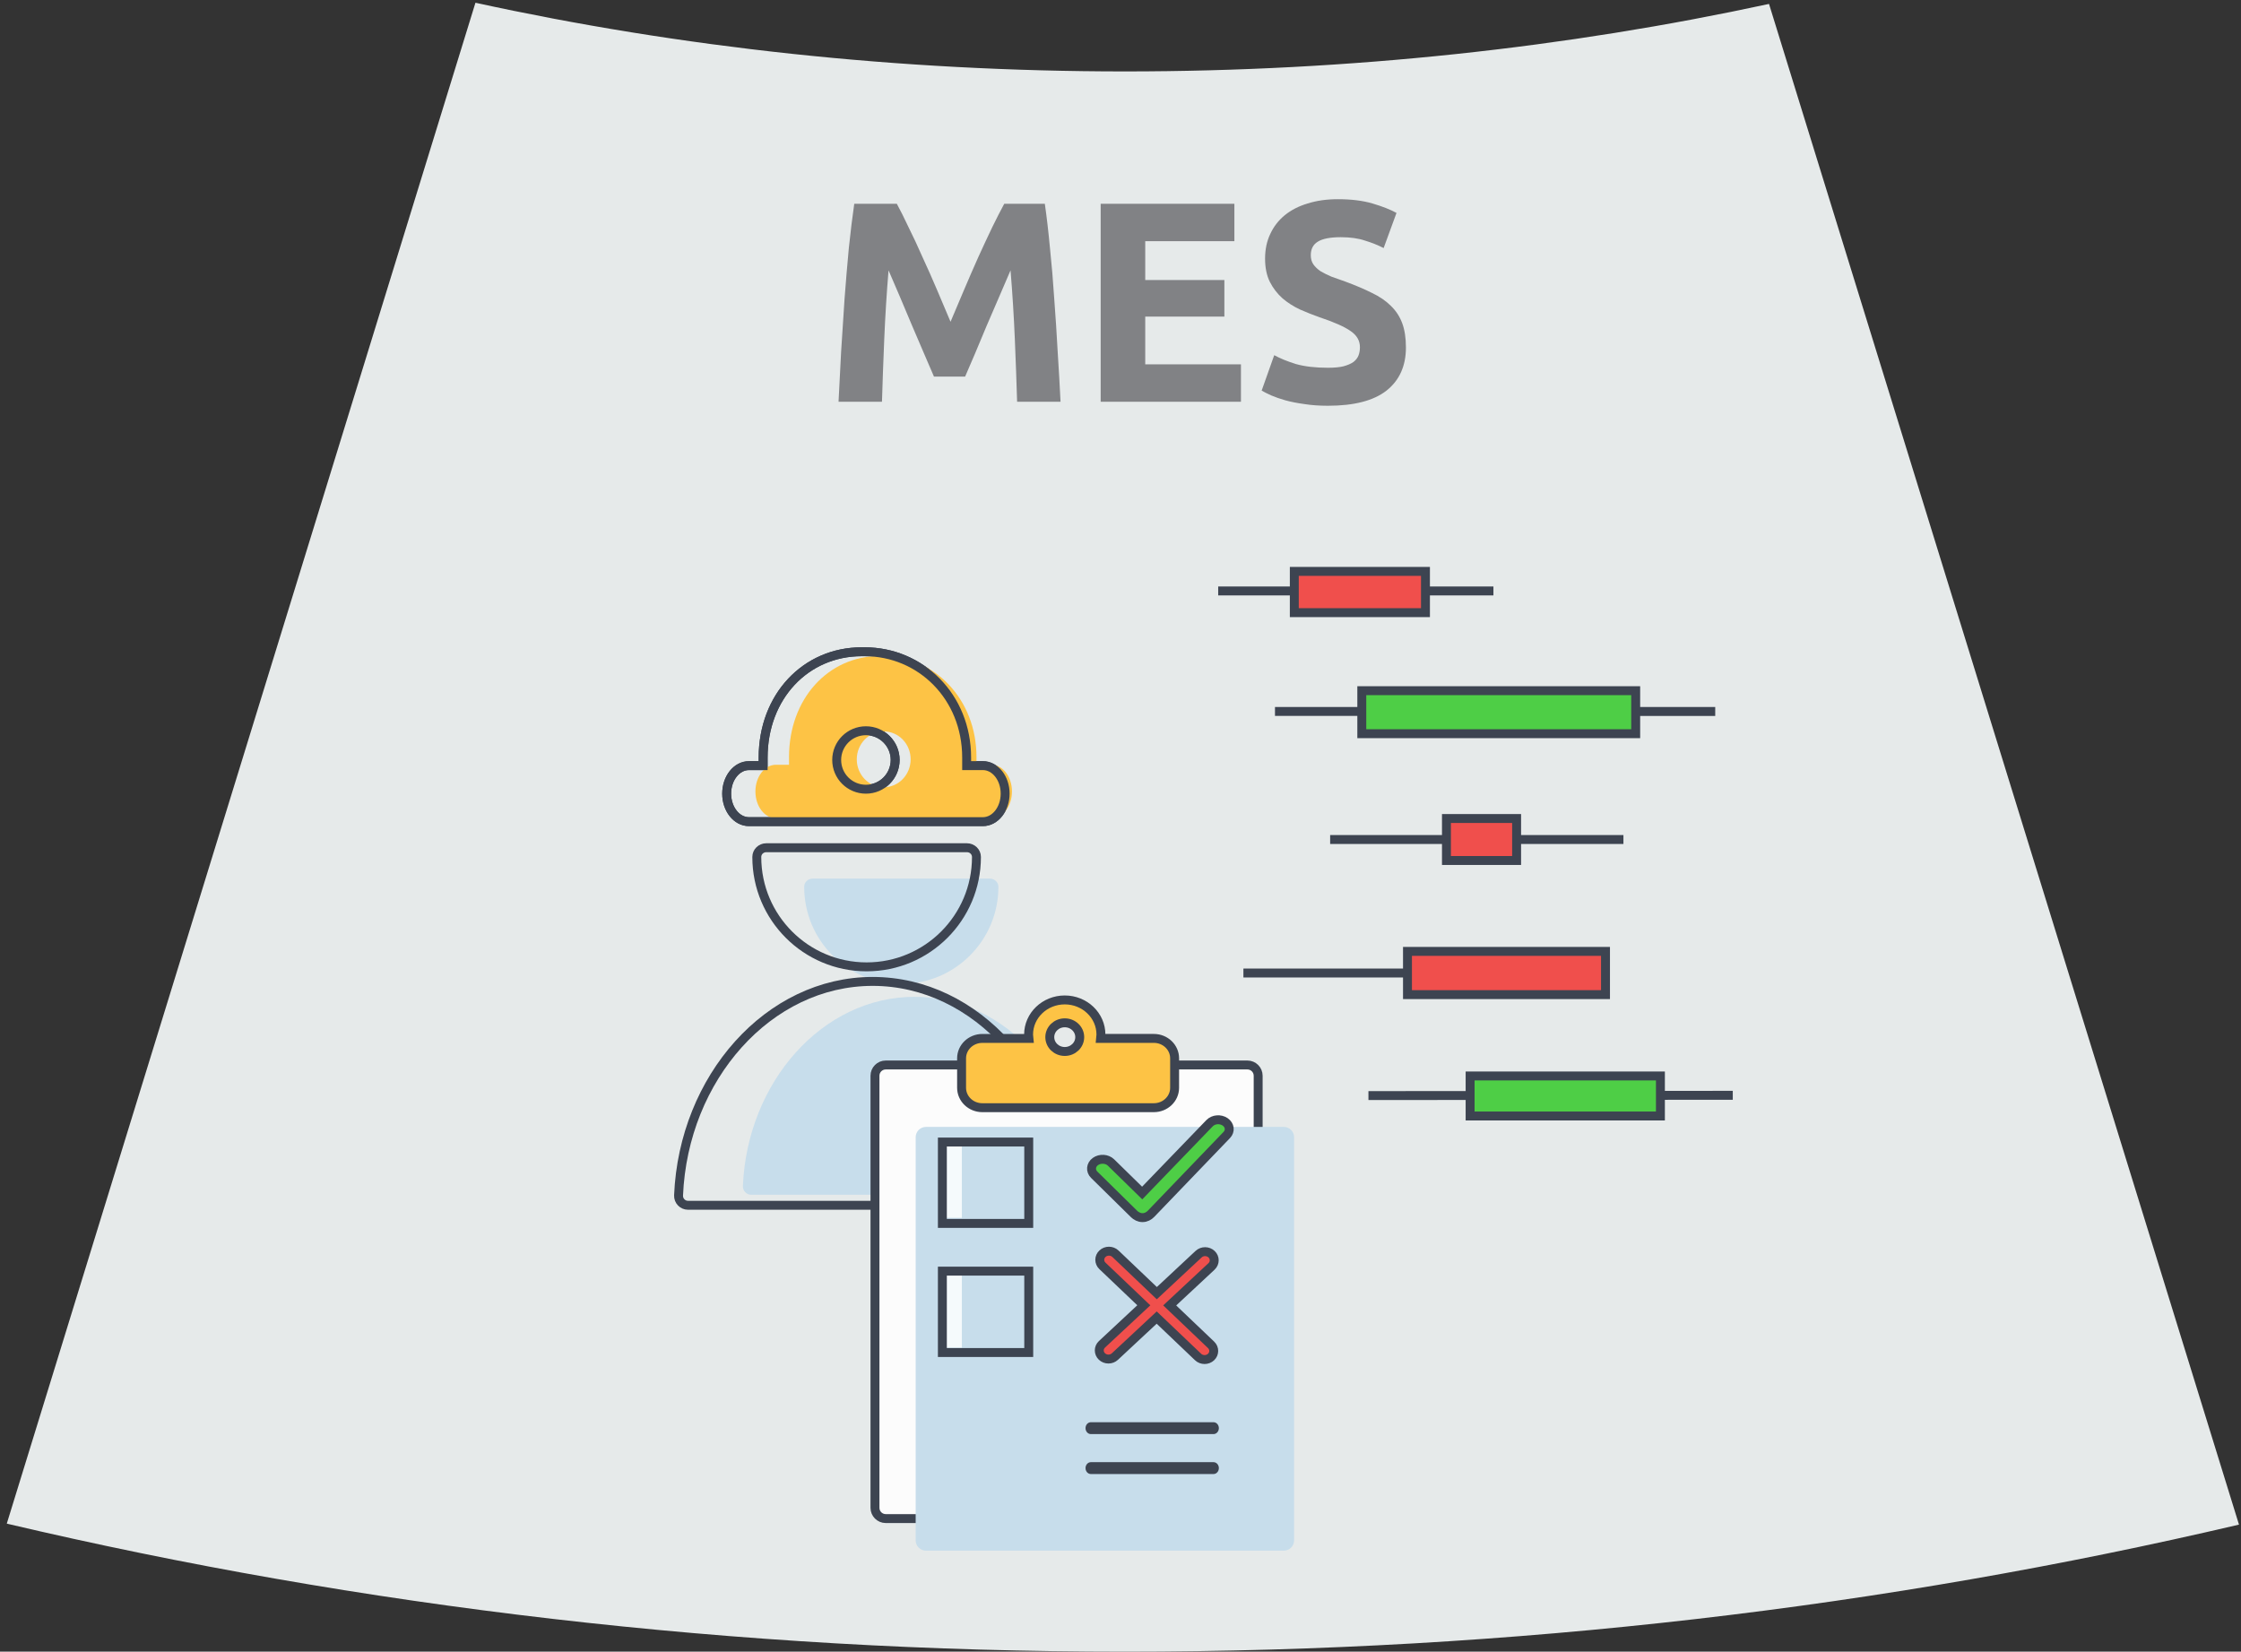 <svg width="251" height="185" viewBox="0 0 251 185" fill="none" xmlns="http://www.w3.org/2000/svg">
<rect x="0" y="0" width="251" height="185" fill="#333333" stroke="none"/>
<path fill-rule="evenodd" clip-rule="evenodd" d="M250.774 170.769C211.319 180.021 169.42 185 126.001 185C82.409 185 40.351 179.982 0.76 170.659L53.252 0.307C76.099 5.296 100.563 8 126.001 8C151.211 8 175.465 5.344 198.136 0.44L250.774 170.769Z" fill="#E6EAEA"/>
<path d="M91.004 98.415C90.496 98.415 90.072 98.821 90.072 99.326C90.072 99.329 90.072 99.333 90.072 99.335C90.072 105.343 94.942 110.211 100.948 110.211C106.954 110.211 111.824 105.341 111.824 99.335C111.824 99.333 111.824 99.329 111.824 99.326C111.824 98.821 111.398 98.415 110.892 98.415H91.004Z" fill="#C7DDEB"/>
<path d="M102.427 111.652C92.113 111.652 83.695 121.206 83.207 132.846C83.185 133.378 83.609 133.823 84.141 133.823H120.715C121.247 133.823 121.671 133.378 121.649 132.846C121.156 121.206 112.74 111.652 102.427 111.652Z" fill="#C7DDEB"/>
<path d="M85.817 94.953C85.243 94.953 84.764 95.411 84.764 95.984C84.764 95.989 84.764 95.991 84.764 95.995C84.764 102.789 90.272 108.296 97.066 108.296C103.858 108.296 109.366 102.789 109.366 95.995C109.366 95.991 109.366 95.989 109.366 95.984C109.366 95.411 108.886 94.953 108.313 94.953H85.817Z" stroke="#3D4451" stroke-miterlimit="10"/>
<path d="M97.74 109.926C86.076 109.926 76.555 120.73 76.001 133.895C75.975 134.496 76.455 135 77.056 135H118.423C119.024 135 119.504 134.496 119.478 133.895C118.922 120.73 109.404 109.926 97.74 109.926Z" stroke="#3D4451" stroke-miterlimit="10"/>
<path d="M110.087 85.756H108.268V84.855C108.268 78.026 103.117 73 96.829 73H96.519C90.231 73 85.474 78.026 85.474 84.855V85.756H83.884C82.506 85.756 81.39 87.161 81.39 88.894C81.39 90.626 82.506 92.031 83.884 92.031H85.133H108.213H110.085C111.464 92.031 112.58 90.626 112.58 88.894C112.582 87.163 111.464 85.756 110.087 85.756ZM96.986 88.398C95.177 88.398 93.712 86.933 93.712 85.122C93.712 83.313 95.177 81.848 96.986 81.848C98.794 81.848 100.262 83.313 100.262 85.122C100.26 86.931 98.794 88.398 96.986 88.398Z" stroke="#3D4451" stroke-miterlimit="10"/>
<path d="M111.045 85.659H109.369V84.799C109.369 78.276 104.625 73.476 98.834 73.476H98.548C92.755 73.476 88.373 78.276 88.373 84.799V85.659H86.91C85.639 85.659 84.61 87 84.61 88.655C84.61 90.309 85.639 91.651 86.91 91.651H88.058H109.319H111.043C112.313 91.651 113.343 90.309 113.343 88.655C113.345 87 112.313 85.659 111.045 85.659ZM98.978 88.179C97.312 88.179 95.962 86.779 95.962 85.051C95.962 83.324 97.312 81.922 98.978 81.922C100.645 81.922 101.996 83.322 101.996 85.051C101.993 86.779 100.643 88.179 98.978 88.179Z" fill="#FDC345"/>
<path d="M110.087 85.756H108.268V84.855C108.268 78.026 103.117 73 96.829 73H96.519C90.231 73 85.474 78.026 85.474 84.855V85.756H83.884C82.506 85.756 81.39 87.161 81.39 88.894C81.39 90.626 82.506 92.031 83.884 92.031H85.133H108.213H110.085C111.464 92.031 112.58 90.626 112.58 88.894C112.582 87.163 111.464 85.756 110.087 85.756ZM96.986 88.398C95.177 88.398 93.712 86.933 93.712 85.122C93.712 83.313 95.177 81.848 96.986 81.848C98.794 81.848 100.262 83.313 100.262 85.122C100.26 86.931 98.794 88.398 96.986 88.398Z" stroke="#3D4451" stroke-miterlimit="10"/>
<path d="M99.205 170.093H139.714C140.38 170.093 140.919 169.553 140.919 168.887V120.492C140.919 119.826 140.38 119.287 139.714 119.287H99.205C98.539 119.287 98 119.826 98 120.492V168.887C98 169.553 98.539 170.093 99.205 170.093Z" fill="#FCFCFC" stroke="#3D4451" stroke-miterlimit="10"/>
<path d="M103.715 173.686H143.787C144.427 173.686 144.945 173.168 144.945 172.529V127.38C144.945 126.741 144.427 126.223 143.787 126.223H103.715C103.076 126.223 102.558 126.741 102.558 127.38V172.529C102.558 173.168 103.076 173.686 103.715 173.686Z" fill="#C7DDEB"/>
<path d="M127.937 136.383C127.585 136.378 127.251 136.202 127.019 135.975L122.558 131.583C122.11 131.145 122.168 130.475 122.688 130.101C123.206 129.726 123.989 129.773 124.437 130.209L127.929 133.628L135.477 125.806C135.908 125.358 136.69 125.292 137.22 125.657C137.753 126.023 137.834 126.679 137.404 127.125L128.92 135.955C128.689 136.196 128.343 136.389 127.975 136.382C127.964 136.383 127.95 136.383 127.937 136.383Z" fill="#4ECE46" stroke="#3D4451" stroke-miterlimit="10"/>
<path d="M107.731 128.299H105.729V136.407H107.731V128.299Z" fill="#F5FAFC"/>
<path d="M107.731 142.842H105.729V150.95H107.731V142.842Z" fill="#F5FAFC"/>
<path d="M131.011 146.217L135.694 141.849C136.097 141.473 136.1 140.862 135.701 140.482C135.303 140.103 134.654 140.099 134.251 140.475L129.568 144.843L124.934 140.429C124.535 140.05 123.886 140.046 123.483 140.422C123.081 140.798 123.078 141.409 123.476 141.789L128.11 146.203L123.427 150.571C123.024 150.947 123.021 151.558 123.42 151.938C123.62 152.13 123.885 152.225 124.149 152.225C124.41 152.225 124.67 152.133 124.87 151.947L129.554 147.579L134.188 151.993C134.387 152.185 134.652 152.28 134.917 152.28C135.177 152.28 135.438 152.187 135.638 152.002C136.041 151.626 136.043 151.015 135.645 150.634L131.011 146.217Z" fill="#F04F4C" stroke="#3D4451" stroke-miterlimit="10"/>
<path d="M115.222 127.917H105.549V137.032H115.222V127.917Z" stroke="#3D4451" stroke-miterlimit="10"/>
<path d="M115.222 142.377H105.549V151.493H115.222V142.377Z" stroke="#3D4451" stroke-miterlimit="10"/>
<path d="M135.92 160.629H122.18C121.851 160.629 121.583 160.331 121.583 159.964C121.583 159.597 121.851 159.3 122.18 159.3H135.92C136.25 159.3 136.517 159.598 136.517 159.964C136.517 160.331 136.25 160.629 135.92 160.629Z" fill="#3D4451"/>
<path d="M135.92 165.104H122.18C121.851 165.104 121.583 164.805 121.583 164.439C121.583 164.072 121.851 163.774 122.18 163.774H135.92C136.25 163.774 136.517 164.073 136.517 164.439C136.517 164.805 136.25 165.104 135.92 165.104Z" fill="#3D4451"/>
<path d="M129.236 116.31H123.283C123.3 116.168 123.308 116.024 123.308 115.879C123.308 113.736 121.493 112 119.256 112C117.018 112 115.205 113.738 115.205 115.881C115.205 116.027 115.213 116.171 115.23 116.312H110.027C108.743 116.312 107.701 117.308 107.701 118.539V121.844C107.701 123.074 108.743 124.071 110.027 124.071L129.235 124.07C130.519 124.07 131.561 123.073 131.561 121.842V118.538C131.561 117.307 130.52 116.31 129.236 116.31ZM119.257 117.773C118.331 117.773 117.58 117.055 117.58 116.168C117.58 115.281 118.331 114.563 119.257 114.563C120.184 114.563 120.934 115.281 120.934 116.168C120.934 117.055 120.184 117.773 119.257 117.773Z" fill="#FDC345" stroke="#3D4451" stroke-miterlimit="10"/>
<path d="M166.769 66.191L136.942 66.191" stroke="#3D4451" stroke-miterlimit="10" stroke-linecap="square"/>
<path d="M191.612 79.69L143.302 79.689" stroke="#3D4451" stroke-miterlimit="10" stroke-linecap="square"/>
<path d="M181.33 94.032L149.482 94.032" stroke="#3D4451" stroke-miterlimit="10" stroke-linecap="square"/>
<path d="M177.423 108.985L139.766 108.985" stroke="#3D4451" stroke-miterlimit="10" stroke-linecap="square"/>
<path d="M193.578 122.682L153.77 122.713" stroke="#3D4451" stroke-miterlimit="10" stroke-linecap="square"/>
<path d="M159.657 68.622L159.657 64L144.967 64L144.967 68.622L159.657 68.622Z" fill="#F04F4C" stroke="#3D4451" stroke-miterlimit="10"/>
<path d="M183.204 82.18L183.204 77.362L152.527 77.362L152.527 82.18L183.204 82.18Z" fill="#4ECE46" stroke="#3D4451" stroke-miterlimit="10"/>
<path d="M169.866 96.382L169.866 91.68L162.008 91.68L162.008 96.382L169.866 96.382Z" fill="#F04F4C" stroke="#3D4451" stroke-miterlimit="10"/>
<path d="M179.822 111.405L179.822 106.563L157.643 106.563L157.643 111.405L179.822 111.405Z" fill="#F04F4C" stroke="#3D4451" stroke-miterlimit="10"/>
<path d="M185.972 125L185.972 120.517L164.658 120.517L164.658 125L185.972 125Z" fill="#4ECE46" stroke="#3D4451" stroke-miterlimit="10"/>
<path d="M100.448 22.824C100.832 23.528 101.269 24.403 101.76 25.448C102.272 26.472 102.795 27.592 103.328 28.808C103.883 30.003 104.427 31.229 104.96 32.488C105.493 33.747 105.995 34.931 106.464 36.04C106.933 34.931 107.435 33.747 107.968 32.488C108.501 31.229 109.035 30.003 109.568 28.808C110.123 27.592 110.645 26.472 111.136 25.448C111.648 24.403 112.096 23.528 112.48 22.824H117.024C117.237 24.296 117.429 25.949 117.6 27.784C117.792 29.597 117.952 31.496 118.08 33.48C118.229 35.443 118.357 37.416 118.464 39.4C118.592 41.384 118.699 43.251 118.784 45H113.92C113.856 42.845 113.771 40.499 113.664 37.96C113.557 35.421 113.397 32.861 113.184 30.28C112.8 31.176 112.373 32.168 111.904 33.256C111.435 34.344 110.965 35.432 110.496 36.52C110.048 37.608 109.611 38.653 109.184 39.656C108.757 40.637 108.395 41.48 108.096 42.184H104.608C104.309 41.48 103.947 40.637 103.52 39.656C103.093 38.653 102.645 37.608 102.176 36.52C101.728 35.432 101.269 34.344 100.8 33.256C100.331 32.168 99.904 31.176 99.52 30.28C99.307 32.861 99.147 35.421 99.04 37.96C98.933 40.499 98.848 42.845 98.784 45H93.92C94.005 43.251 94.101 41.384 94.208 39.4C94.336 37.416 94.464 35.443 94.592 33.48C94.741 31.496 94.901 29.597 95.072 27.784C95.264 25.949 95.467 24.296 95.68 22.824H100.448ZM123.279 45V22.824H138.255V27.016H128.271V31.368H137.135V35.464H128.271V40.808H138.991V45H123.279ZM148.733 41.192C149.437 41.192 150.013 41.139 150.461 41.032C150.93 40.904 151.304 40.744 151.581 40.552C151.858 40.339 152.05 40.093 152.157 39.816C152.264 39.539 152.317 39.229 152.317 38.888C152.317 38.163 151.976 37.565 151.293 37.096C150.61 36.605 149.437 36.083 147.773 35.528C147.048 35.272 146.322 34.984 145.597 34.664C144.872 34.323 144.221 33.907 143.645 33.416C143.069 32.904 142.6 32.296 142.237 31.592C141.874 30.867 141.693 29.992 141.693 28.968C141.693 27.944 141.885 27.027 142.269 26.216C142.653 25.384 143.197 24.68 143.901 24.104C144.605 23.528 145.458 23.091 146.461 22.792C147.464 22.472 148.594 22.312 149.853 22.312C151.346 22.312 152.637 22.472 153.725 22.792C154.813 23.112 155.709 23.464 156.413 23.848L154.973 27.784C154.354 27.464 153.661 27.187 152.893 26.952C152.146 26.696 151.24 26.568 150.173 26.568C148.978 26.568 148.114 26.739 147.581 27.08C147.069 27.4 146.813 27.901 146.813 28.584C146.813 28.989 146.909 29.331 147.101 29.608C147.293 29.885 147.56 30.141 147.901 30.376C148.264 30.589 148.669 30.792 149.117 30.984C149.586 31.155 150.098 31.336 150.653 31.528C151.805 31.955 152.808 32.381 153.661 32.808C154.514 33.213 155.218 33.693 155.773 34.248C156.349 34.803 156.776 35.453 157.053 36.2C157.33 36.947 157.469 37.853 157.469 38.92C157.469 40.989 156.744 42.6 155.293 43.752C153.842 44.883 151.656 45.448 148.733 45.448C147.752 45.448 146.866 45.384 146.077 45.256C145.288 45.149 144.584 45.011 143.965 44.84C143.368 44.669 142.845 44.488 142.397 44.296C141.97 44.104 141.608 43.923 141.309 43.752L142.717 39.784C143.378 40.147 144.189 40.477 145.149 40.776C146.13 41.053 147.325 41.192 148.733 41.192Z" fill="#818285"/>
</svg>
